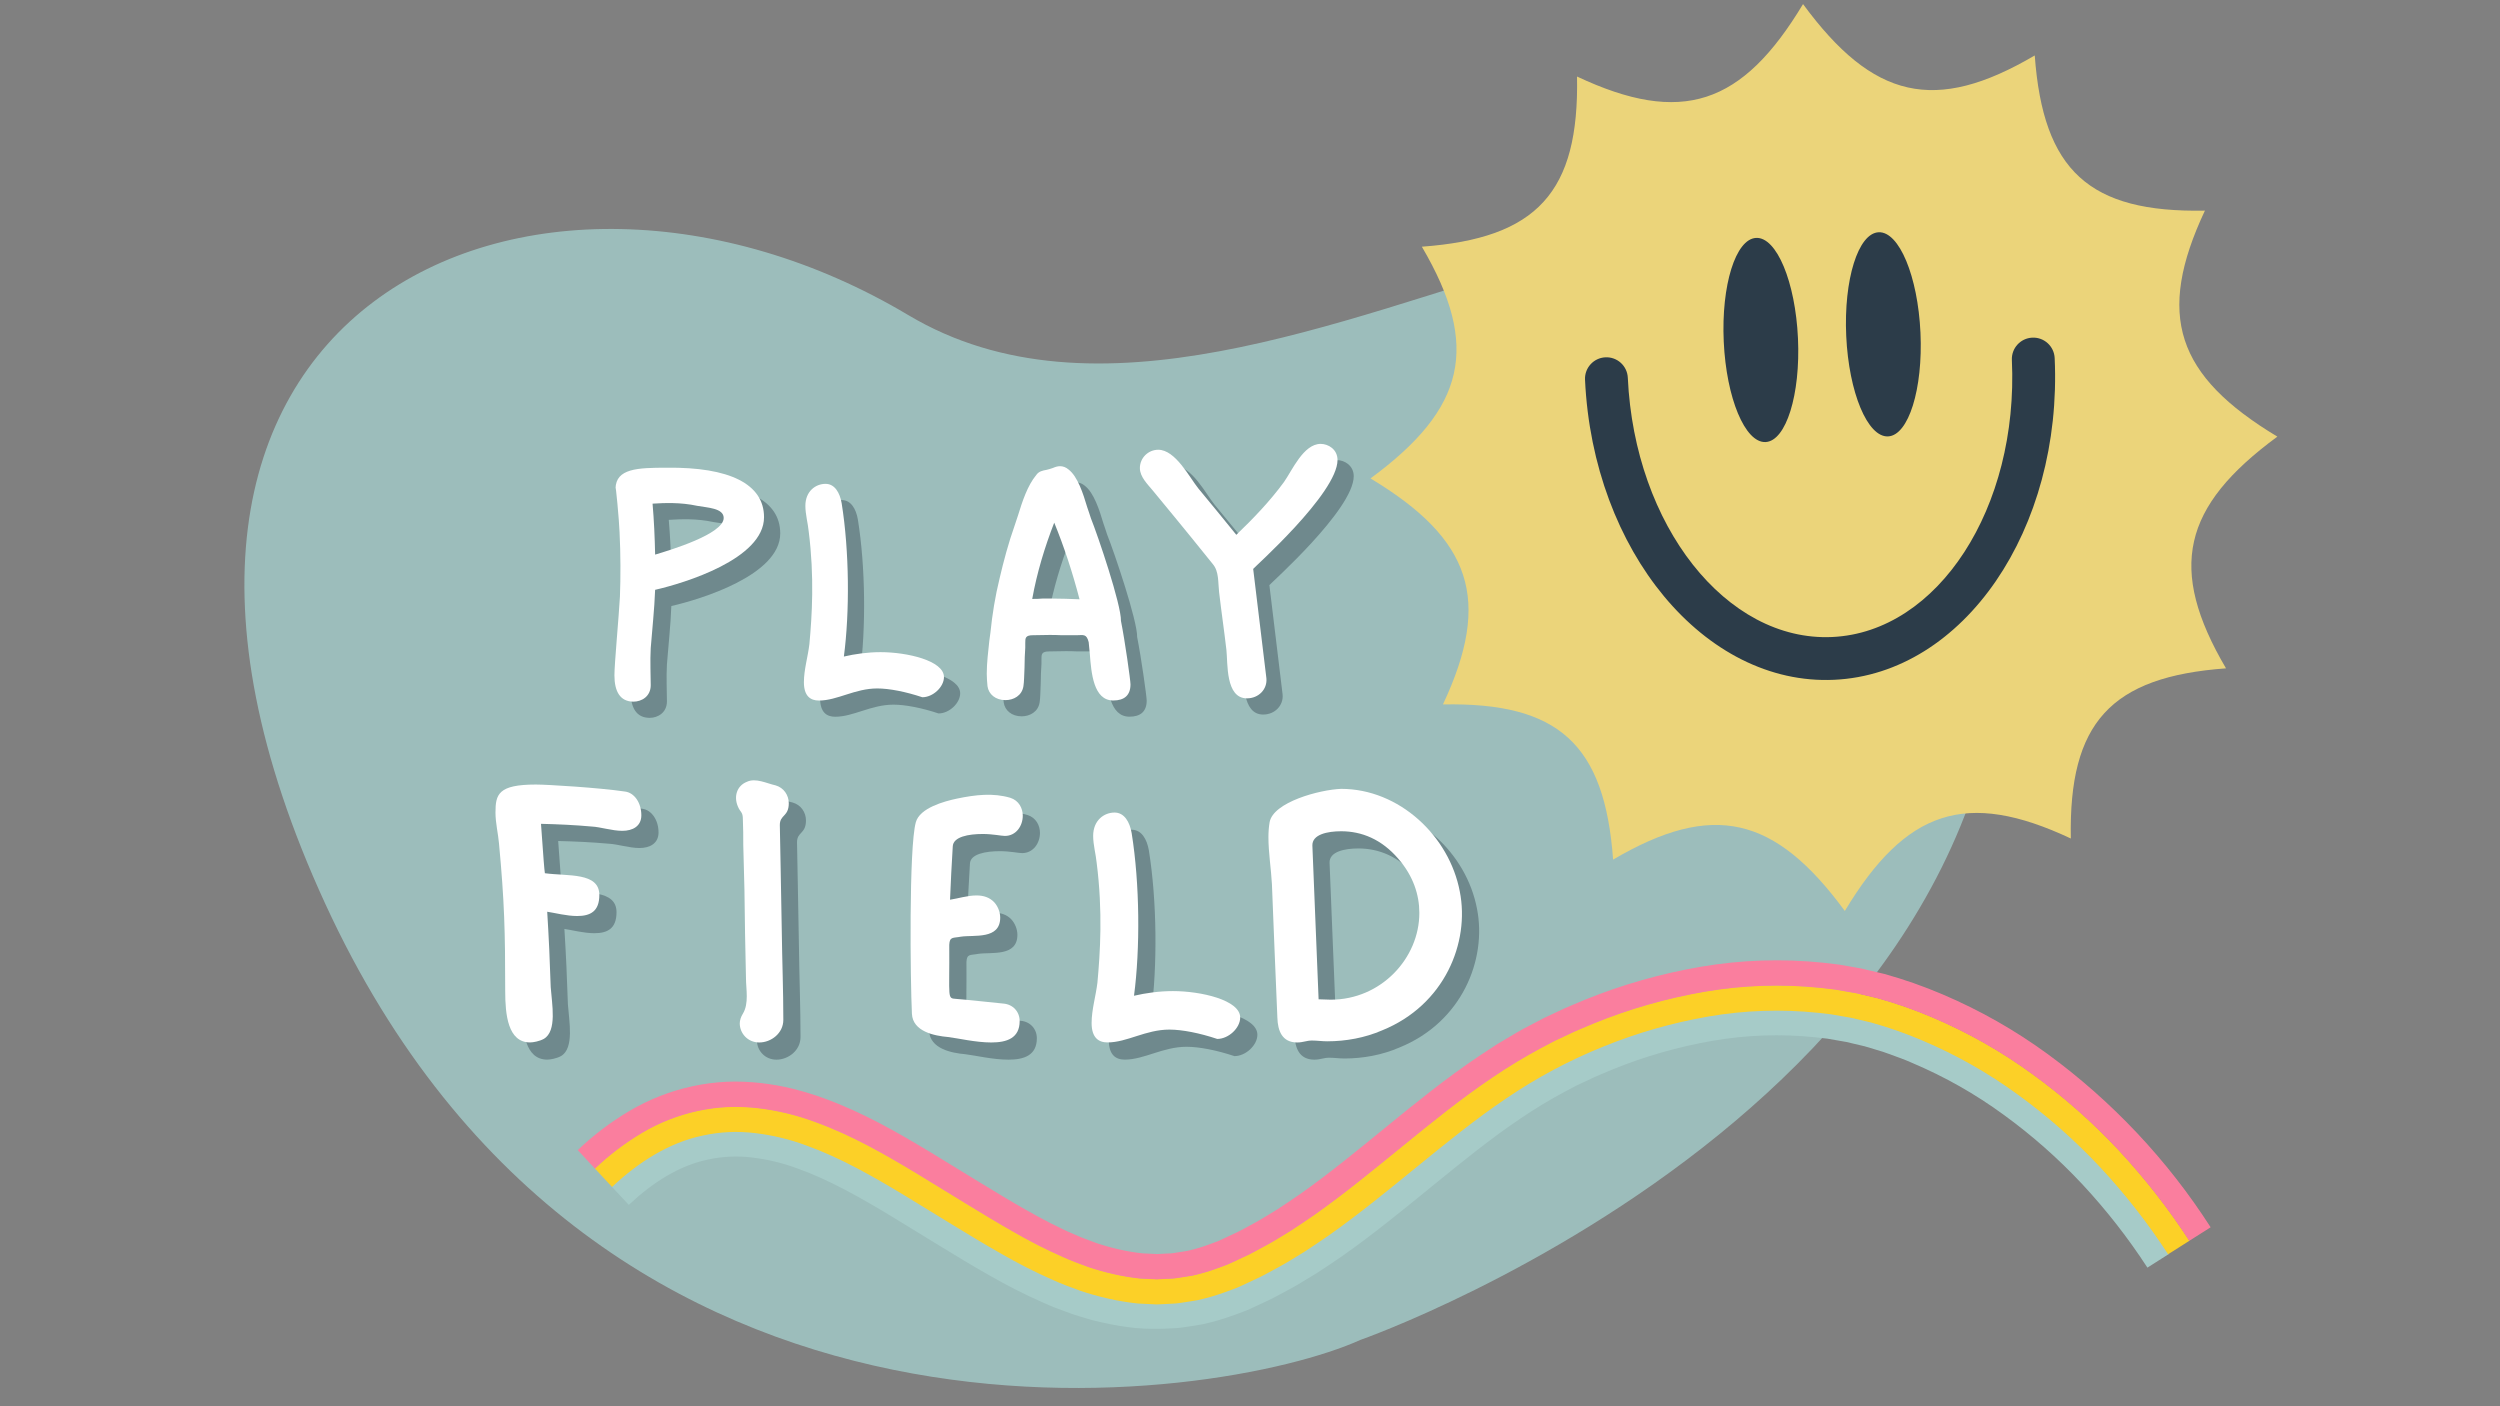 <svg xmlns="http://www.w3.org/2000/svg" xmlns:xlink="http://www.w3.org/1999/xlink" width="1920" zoomAndPan="magnify" viewBox="0 0 1440 810" height="1080" preserveAspectRatio="xMidYMid meet" version="1.0"><rect x="0" y="0" width="1440" height="810" fill="#808080" stroke="none"/><defs><g/><clipPath id="25fb6581bd"><path d="M 140 128 L 1155 128 L 1155 800 L 140 800 Z M 140 128 " clip-rule="nonzero"/></clipPath><clipPath id="d058261408"><path d="M 1358.988 557.707 L 386.422 986.816 L 28.445 175.473 L 1001.008 -253.637 Z M 1358.988 557.707 " clip-rule="nonzero"/></clipPath><clipPath id="4086504edf"><path d="M 1000.98 -253.699 L 28.418 175.414 L 386.395 986.758 L 1358.961 557.648 Z M 1000.98 -253.699 " clip-rule="nonzero"/></clipPath><clipPath id="f32d8975fc"><path d="M 352 581 L 1250 581 L 1250 766 L 352 766 Z M 352 581 " clip-rule="nonzero"/></clipPath><clipPath id="6b3b828f75"><path d="M 1274.73 709.375 L 583.902 1103.035 L 329.973 657.418 L 1020.801 263.758 Z M 1274.73 709.375 " clip-rule="nonzero"/></clipPath><clipPath id="6eca4aedc8"><path d="M 1274.73 709.375 L 583.902 1103.035 L 329.973 657.418 L 1020.801 263.758 Z M 1274.73 709.375 " clip-rule="nonzero"/></clipPath><clipPath id="29506c7a83"><path d="M 342 567 L 1262 567 L 1262 752 L 342 752 Z M 342 567 " clip-rule="nonzero"/></clipPath><clipPath id="1cdf2dbe56"><path d="M 1274.73 709.375 L 583.902 1103.035 L 329.973 657.418 L 1020.801 263.758 Z M 1274.73 709.375 " clip-rule="nonzero"/></clipPath><clipPath id="965126ded9"><path d="M 1274.73 709.375 L 583.902 1103.035 L 329.973 657.418 L 1020.801 263.758 Z M 1274.73 709.375 " clip-rule="nonzero"/></clipPath><clipPath id="1e33f5e161"><path d="M 332 553 L 1274 553 L 1274 737 L 332 737 Z M 332 553 " clip-rule="nonzero"/></clipPath><clipPath id="70e03d8531"><path d="M 1274.73 709.375 L 583.902 1103.035 L 329.973 657.418 L 1020.801 263.758 Z M 1274.73 709.375 " clip-rule="nonzero"/></clipPath><clipPath id="8a217bd93e"><path d="M 1274.73 709.375 L 583.902 1103.035 L 329.973 657.418 L 1020.801 263.758 Z M 1274.73 709.375 " clip-rule="nonzero"/></clipPath><clipPath id="cdc750b543"><path d="M 789 2 L 1312 2 L 1312 525 L 789 525 Z M 789 2 " clip-rule="nonzero"/></clipPath><clipPath id="d8b5dd7442"><path d="M 777.367 14.387 L 1299.727 -9.68 L 1323.797 512.68 L 801.438 536.75 Z M 777.367 14.387 " clip-rule="nonzero"/></clipPath><clipPath id="dcf7660184"><path d="M 777.367 14.387 L 1299.727 -9.68 L 1323.797 512.68 L 801.438 536.75 Z M 777.367 14.387 " clip-rule="nonzero"/></clipPath><clipPath id="9c9b32b782"><path d="M 912 133 L 1184 133 L 1184 392 L 912 392 Z M 912 133 " clip-rule="nonzero"/></clipPath><clipPath id="459728bc6b"><path d="M 777.367 14.387 L 1299.727 -9.68 L 1323.797 512.68 L 801.438 536.75 Z M 777.367 14.387 " clip-rule="nonzero"/></clipPath><clipPath id="16083dfed2"><path d="M 777.367 14.387 L 1299.727 -9.68 L 1323.797 512.68 L 801.438 536.75 Z M 777.367 14.387 " clip-rule="nonzero"/></clipPath></defs><g clip-path="url(#25fb6581bd)"><g clip-path="url(#d058261408)"><g clip-path="url(#4086504edf)"><path fill="#9cbdbb" d="M 783.613 771.781 C 783.613 771.781 1212.383 621.41 1148.133 277.766 C 1083.879 -65.883 738.328 309.754 523.164 181.484 C 308 53.215 29.004 176.312 187.328 520.531 C 345.668 864.715 702.316 808.438 783.613 771.781 Z M 783.613 771.781 " fill-opacity="1" fill-rule="nonzero"/></g></g></g><g fill="#2c3c49" fill-opacity="0.4"><g transform="translate(353.318, 412.85)"><g><path d="M 40.129 -134.113 C 23.23 -134.113 10.77 -133.691 10.559 -122.074 C 10.559 -126.086 12.672 -103.488 12.883 -96.941 C 13.516 -84.48 13.516 -70.754 13.094 -59.77 C 12.461 -48.152 9.926 -21.121 9.926 -14.574 C 9.926 -5.07 13.305 0.633 20.91 0.633 C 25.555 0.633 30.836 -2.324 30.836 -8.871 C 30.836 -13.305 30.414 -23.23 30.836 -30.203 C 31.68 -41.184 32.949 -52.379 33.371 -63.781 C 50.055 -67.586 96.098 -81.523 96.098 -105.602 C 96.098 -124.82 76.031 -134.535 40.129 -134.113 Z M 10.559 -122.074 C 10.559 -121.863 10.559 -121.863 10.559 -121.863 Z M 33.371 -84.059 C 33.16 -93.984 32.734 -103.699 31.891 -113.414 C 38.648 -113.836 47.941 -114.258 57.656 -112.148 C 63.359 -111.09 72.863 -110.879 72.863 -105.18 C 72.863 -95.887 41.816 -86.594 33.371 -84.059 Z M 33.371 -84.059 "/></g></g></g><g fill="#ffffff" fill-opacity="1"><g transform="translate(343.984, 403.516)"><g><path d="M 40.129 -134.113 C 23.23 -134.113 10.77 -133.691 10.559 -122.074 C 10.559 -126.086 12.672 -103.488 12.883 -96.941 C 13.516 -84.48 13.516 -70.754 13.094 -59.77 C 12.461 -48.152 9.926 -21.121 9.926 -14.574 C 9.926 -5.07 13.305 0.633 20.91 0.633 C 25.555 0.633 30.836 -2.324 30.836 -8.871 C 30.836 -13.305 30.414 -23.23 30.836 -30.203 C 31.68 -41.184 32.949 -52.379 33.371 -63.781 C 50.055 -67.586 96.098 -81.523 96.098 -105.602 C 96.098 -124.82 76.031 -134.535 40.129 -134.113 Z M 10.559 -122.074 C 10.559 -121.863 10.559 -121.863 10.559 -121.863 Z M 33.371 -84.059 C 33.16 -93.984 32.734 -103.699 31.891 -113.414 C 38.648 -113.836 47.941 -114.258 57.656 -112.148 C 63.359 -111.09 72.863 -110.879 72.863 -105.18 C 72.863 -95.887 41.816 -86.594 33.371 -84.059 Z M 33.371 -84.059 "/></g></g></g><g fill="#2c3c49" fill-opacity="0.4"><g transform="translate(461.823, 412.85)"><g><path d="M 19.219 0 C 29.777 0 39.918 -6.969 52.801 -6.969 C 59.77 -6.969 69.273 -5.07 78.777 -1.902 C 84.902 -1.902 91.238 -7.812 91.238 -13.516 C 91.238 -23.02 69.906 -27.879 54.699 -27.879 C 47.309 -27.879 39.918 -26.824 33.582 -25.344 C 36.961 -50.898 36.75 -85.957 32.312 -113.625 C 31.258 -119.75 28.301 -124.82 23.02 -124.82 C 17.32 -124.82 11.406 -120.594 11.406 -112.148 C 11.406 -107.289 12.883 -102.012 13.305 -97.574 C 16.684 -70.965 15.207 -48.789 13.727 -32.523 C 12.883 -25.344 10.559 -17.742 10.559 -10.559 C 10.559 -2.535 14.363 0 19.219 0 Z M 19.219 0 "/></g></g></g><g fill="#ffffff" fill-opacity="1"><g transform="translate(452.489, 403.516)"><g><path d="M 19.219 0 C 29.777 0 39.918 -6.969 52.801 -6.969 C 59.77 -6.969 69.273 -5.07 78.777 -1.902 C 84.902 -1.902 91.238 -7.812 91.238 -13.516 C 91.238 -23.02 69.906 -27.879 54.699 -27.879 C 47.309 -27.879 39.918 -26.824 33.582 -25.344 C 36.961 -50.898 36.75 -85.957 32.312 -113.625 C 31.258 -119.75 28.301 -124.82 23.02 -124.82 C 17.32 -124.82 11.406 -120.594 11.406 -112.148 C 11.406 -107.289 12.883 -102.012 13.305 -97.574 C 16.684 -70.965 15.207 -48.789 13.727 -32.523 C 12.883 -25.344 10.559 -17.742 10.559 -10.559 C 10.559 -2.535 14.363 0 19.219 0 Z M 19.219 0 "/></g></g></g><g fill="#2c3c49" fill-opacity="0.4"><g transform="translate(566.724, 413.237)"><g><path d="M 83.848 -0.422 C 90.184 -0.422 93.773 -3.379 93.773 -9.715 C 93.773 -12.039 90.605 -34.637 88.281 -46.254 C 88.492 -55.547 74.977 -95.461 70.965 -105.391 C 70.328 -107.289 69.695 -109.402 68.852 -111.727 C 66.527 -119.539 63.359 -129.465 58.082 -133.48 C 56.602 -134.746 54.914 -135.379 53.223 -135.379 C 51.742 -135.379 50.477 -134.957 49 -134.324 C 47.73 -133.902 46.465 -133.48 45.406 -133.266 C 43.086 -132.844 40.973 -132.422 39.496 -130.312 C 34.426 -124.188 31.469 -115.105 28.934 -106.867 L 27.035 -101.164 C 23.441 -91.027 20.699 -80.68 18.375 -70.754 C 15.84 -60.402 14.152 -50.055 13.094 -39.496 L 12.461 -34.848 C 11.828 -28.723 10.984 -22.176 10.984 -15.84 C 10.984 -13.305 11.195 -10.984 11.406 -8.66 C 12.039 -4.012 16.051 -0.633 21.754 -0.633 C 26.398 -0.633 31.258 -3.168 32.102 -8.66 C 32.523 -11.195 32.523 -15.207 32.734 -19.43 C 32.734 -23.441 32.949 -27.457 33.16 -30.836 L 33.16 -33.582 C 33.16 -36.328 33.16 -38.016 37.594 -38.016 C 45.832 -38.227 49.633 -38.227 54.066 -38.016 L 62.727 -38.016 C 66.527 -38.016 68.43 -39.07 69.695 -34.004 L 70.328 -27.457 C 71.176 -16.262 72.441 -0.422 83.848 -0.422 Z M 64.418 -58.715 C 58.926 -58.926 53.645 -59.137 48.363 -59.137 L 43.086 -59.137 C 40.973 -58.926 39.07 -58.926 37.172 -58.926 C 39.918 -74.133 44.352 -88.703 49.844 -102.855 C 55.547 -88.914 60.402 -74.133 64.418 -58.715 Z M 64.418 -58.715 "/></g></g></g><g fill="#ffffff" fill-opacity="1"><g transform="translate(557.391, 403.903)"><g><path d="M 83.848 -0.422 C 90.184 -0.422 93.773 -3.379 93.773 -9.715 C 93.773 -12.039 90.605 -34.637 88.281 -46.254 C 88.492 -55.547 74.977 -95.461 70.965 -105.391 C 70.328 -107.289 69.695 -109.402 68.852 -111.727 C 66.527 -119.539 63.359 -129.465 58.082 -133.48 C 56.602 -134.746 54.914 -135.379 53.223 -135.379 C 51.742 -135.379 50.477 -134.957 49 -134.324 C 47.73 -133.902 46.465 -133.48 45.406 -133.266 C 43.086 -132.844 40.973 -132.422 39.496 -130.312 C 34.426 -124.188 31.469 -115.105 28.934 -106.867 L 27.035 -101.164 C 23.441 -91.027 20.699 -80.68 18.375 -70.754 C 15.84 -60.402 14.152 -50.055 13.094 -39.496 L 12.461 -34.848 C 11.828 -28.723 10.984 -22.176 10.984 -15.84 C 10.984 -13.305 11.195 -10.984 11.406 -8.66 C 12.039 -4.012 16.051 -0.633 21.754 -0.633 C 26.398 -0.633 31.258 -3.168 32.102 -8.66 C 32.523 -11.195 32.523 -15.207 32.734 -19.43 C 32.734 -23.441 32.949 -27.457 33.16 -30.836 L 33.16 -33.582 C 33.16 -36.328 33.16 -38.016 37.594 -38.016 C 45.832 -38.227 49.633 -38.227 54.066 -38.016 L 62.727 -38.016 C 66.527 -38.016 68.43 -39.07 69.695 -34.004 L 70.328 -27.457 C 71.176 -16.262 72.441 -0.422 83.848 -0.422 Z M 64.418 -58.715 C 58.926 -58.926 53.645 -59.137 48.363 -59.137 L 43.086 -59.137 C 40.973 -58.926 39.07 -58.926 37.172 -58.926 C 39.918 -74.133 44.352 -88.703 49.844 -102.855 C 55.547 -88.914 60.402 -74.133 64.418 -58.715 Z M 64.418 -58.715 "/></g></g></g><g fill="#2c3c49" fill-opacity="0.4"><g transform="translate(661.262, 412.85)"><g><path d="M 66.316 -1.266 C 73.074 -1.266 78.145 -6.547 77.512 -12.883 L 69.906 -75.82 C 69.906 -76.242 118.484 -119.328 118.484 -138.547 C 118.484 -144.672 113.203 -147.84 108.77 -147.84 C 98.844 -147.84 92.293 -132.422 87.648 -125.875 C 79.621 -114.895 69.906 -104.754 60.191 -95.461 C 52.801 -104.543 45.621 -113.414 38.227 -122.285 C 33.16 -128.621 25.133 -144.461 15.207 -144.461 C 9.504 -144.461 4.645 -139.816 4.645 -133.902 C 4.645 -128.832 9.082 -124.609 12.039 -121.02 C 19.641 -111.727 27.668 -102.223 46.676 -78.566 C 50.266 -74.344 49.633 -68.008 50.266 -62.516 C 51.742 -49.844 53.012 -41.816 54.488 -29.145 C 55.336 -21.543 53.855 -1.266 66.316 -1.266 Z M 66.316 -1.266 "/></g></g></g><g fill="#ffffff" fill-opacity="1"><g transform="translate(651.928, 403.516)"><g><path d="M 66.316 -1.266 C 73.074 -1.266 78.145 -6.547 77.512 -12.883 L 69.906 -75.82 C 69.906 -76.242 118.484 -119.328 118.484 -138.547 C 118.484 -144.672 113.203 -147.84 108.77 -147.84 C 98.844 -147.84 92.293 -132.422 87.648 -125.875 C 79.621 -114.895 69.906 -104.754 60.191 -95.461 C 52.801 -104.543 45.621 -113.414 38.227 -122.285 C 33.16 -128.621 25.133 -144.461 15.207 -144.461 C 9.504 -144.461 4.645 -139.816 4.645 -133.902 C 4.645 -128.832 9.082 -124.609 12.039 -121.02 C 19.641 -111.727 27.668 -102.223 46.676 -78.566 C 50.266 -74.344 49.633 -68.008 50.266 -62.516 C 51.742 -49.844 53.012 -41.816 54.488 -29.145 C 55.336 -21.543 53.855 -1.266 66.316 -1.266 Z M 66.316 -1.266 "/></g></g></g><g clip-path="url(#f32d8975fc)"><g clip-path="url(#6b3b828f75)"><g clip-path="url(#6eca4aedc8)"><path fill="#a6cbc8" d="M 352.277 683.383 C 367.344 669.168 385.105 657.766 404.832 653.664 C 414.766 651.512 424.773 651.039 434.863 652.254 C 445.117 653.461 455.078 655.875 464.746 659.488 C 484.348 666.547 502.895 677.172 521.27 688.262 L 548.949 705.199 C 558.191 710.832 567.48 716.508 577.043 721.887 C 586.629 727.422 596.484 732.426 606.613 736.891 C 611.68 739.215 616.977 741.113 622.254 743.07 C 627.625 744.883 633.074 746.406 638.605 747.648 C 644.184 748.91 649.816 749.84 655.504 750.438 L 664.125 750.848 L 666.277 750.945 L 668.438 750.855 L 672.75 750.633 L 677.07 750.41 C 678.508 750.332 679.922 750.02 681.352 749.836 C 684.195 749.379 687.066 749.02 689.891 748.469 C 695.504 747.215 701.008 745.59 706.402 743.59 C 709.051 742.551 711.855 741.68 714.371 740.484 L 721.949 736.949 C 727.078 734.715 731.84 731.848 736.766 729.266 C 741.656 726.621 746.27 723.566 751.039 720.746 C 755.652 717.715 760.25 714.656 764.785 711.531 C 782.797 698.859 799.664 684.988 816.434 671.328 C 833.199 657.668 849.855 644.117 867.504 632.258 C 885.07 620.32 903.703 610.383 923.398 602.441 C 943.059 594.469 963.344 588.676 984.25 585.066 C 1005.09 581.496 1026.02 580.793 1047.051 582.953 L 1054.84 583.867 L 1062.566 585.215 L 1066.434 585.883 L 1070.246 586.785 L 1077.871 588.586 C 1088.004 591.41 1097.906 594.891 1107.578 599.027 C 1127.098 607.316 1145.418 617.715 1162.539 630.219 C 1179.746 642.691 1195.602 656.691 1210.105 672.219 C 1224.598 687.789 1237.637 704.5 1249.219 722.34 L 1236.91 730.156 C 1225.801 713.055 1213.297 697.039 1199.402 682.113 C 1185.531 667.277 1170.375 653.898 1153.934 641.977 C 1137.691 630.117 1120.312 620.266 1101.801 612.41 C 1097.27 610.348 1092.578 608.723 1087.934 607.02 C 1085.605 606.094 1083.293 605.445 1080.98 604.746 C 1078.668 604.051 1076.363 603.316 1074.035 602.66 L 1066.965 600.996 L 1063.43 600.156 L 1059.84 599.543 L 1052.668 598.285 L 1045.406 597.453 C 1025.699 595.441 1006.082 596.117 986.555 599.477 C 966.703 602.918 947.441 608.43 928.773 616.012 C 924.133 618.031 919.41 619.844 914.855 622.082 L 907.98 625.312 L 901.402 628.781 C 892.52 633.523 883.914 638.727 875.594 644.398 C 858.656 655.777 842.305 669.094 825.562 682.707 C 808.824 696.324 791.695 710.441 773.062 723.547 C 768.359 726.789 763.582 729.973 758.77 733.113 L 751.336 737.633 C 748.852 739.133 746.414 740.68 743.797 742.035 C 738.602 744.777 733.59 747.758 728.141 750.148 L 720.09 753.898 C 718.812 754.543 717.242 755.082 715.762 755.652 L 711.273 757.328 C 705.223 759.559 699.051 761.371 692.754 762.77 C 689.57 763.371 686.336 763.812 683.125 764.309 C 681.512 764.512 679.914 764.863 678.289 764.934 L 673.41 765.203 C 666.938 765.559 660.473 765.473 654.016 764.941 C 647.703 764.273 641.453 763.238 635.262 761.836 C 632.195 761.16 629.125 760.488 626.215 759.535 C 623.277 758.633 620.285 757.801 617.395 756.82 L 608.891 753.664 C 606.023 752.645 603.398 751.359 600.645 750.215 C 590.059 745.539 579.758 740.309 569.738 734.523 C 559.883 728.961 550.465 723.207 541.246 717.59 L 513.582 700.66 C 495.477 689.715 477.613 679.586 459.676 673.16 C 451.09 669.941 442.238 667.793 433.129 666.719 C 424.621 665.688 416.18 666.086 407.801 667.906 C 391.426 671.289 376.008 680.996 362.195 694.012 Z M 352.277 683.383 " fill-opacity="1" fill-rule="nonzero"/></g></g></g><g clip-path="url(#29506c7a83)"><g clip-path="url(#1cdf2dbe56)"><g clip-path="url(#965126ded9)"><path fill="#fcd027" d="M 342.605 673.012 C 350.871 665.125 359.918 658.262 369.738 652.426 C 379.789 646.473 390.52 642.254 401.934 639.777 C 407.633 638.539 413.391 637.785 419.215 637.516 C 425.004 637.293 430.777 637.512 436.531 638.164 C 447.895 639.5 458.934 642.168 469.648 646.168 C 490.859 653.836 510.07 664.941 528.703 676.172 L 556.391 693.125 C 565.637 698.754 574.812 704.359 584.098 709.586 C 593.258 714.887 602.68 719.668 612.363 723.938 C 617.137 726.133 622.031 727.867 626.906 729.676 C 631.789 731.32 636.75 732.703 641.781 733.828 C 646.758 734.957 651.789 735.789 656.867 736.324 L 664.453 736.684 L 666.352 736.777 L 668.25 736.68 L 672.027 736.48 L 675.812 736.301 C 677.074 736.227 678.312 735.945 679.562 735.781 C 682.051 735.371 684.562 735.078 687.043 734.59 C 691.992 733.477 696.848 732.035 701.605 730.262 C 703.988 729.312 706.383 728.621 708.758 727.48 L 715.883 724.152 C 720.691 722.07 725.219 719.32 729.879 716.887 C 734.508 714.387 738.938 711.461 743.477 708.773 C 747.902 705.852 752.324 702.922 756.699 699.906 C 774.109 687.656 790.723 674.012 807.52 660.328 C 824.316 646.641 841.281 632.824 859.605 620.508 C 868.77 614.266 878.246 608.543 888.035 603.328 L 895.422 599.445 L 902.922 595.922 C 907.887 593.496 913.055 591.5 918.125 589.301 C 938.75 580.938 960.027 574.867 981.961 571.09 C 1004.074 567.309 1026.285 566.57 1048.598 568.875 L 1056.926 569.852 L 1065.188 571.289 L 1069.32 572.008 L 1073.418 572.973 L 1081.59 574.91 C 1092.352 577.898 1102.867 581.586 1113.137 585.973 C 1133.637 594.68 1152.879 605.598 1170.867 618.727 C 1188.812 631.738 1205.348 646.34 1220.477 662.539 C 1235.547 678.73 1249.105 696.102 1261.148 714.652 L 1248.836 722.461 C 1237.266 704.645 1224.242 687.961 1209.77 672.41 C 1195.273 656.906 1179.434 642.926 1162.242 630.469 C 1145.141 617.996 1126.844 607.621 1107.352 599.352 C 1097.703 595.23 1087.824 591.77 1077.719 588.961 L 1070.102 587.156 L 1066.289 586.254 L 1062.438 585.598 L 1054.723 584.25 L 1046.941 583.352 C 1025.945 581.199 1005.051 581.906 984.246 585.473 C 963.371 589.086 943.117 594.875 923.484 602.844 C 903.816 610.777 885.215 620.703 867.672 632.625 C 850.059 644.469 833.41 658.043 816.637 671.68 C 799.863 685.316 782.996 699.215 764.969 711.895 C 760.43 715.02 755.832 718.082 751.211 721.113 C 746.438 723.945 741.816 726.996 736.914 729.637 C 731.988 732.23 727.215 735.094 722.078 737.332 L 714.488 740.875 C 711.965 742.066 709.152 742.941 706.496 743.984 C 701.082 745.984 695.562 747.617 689.93 748.875 C 687.094 749.418 684.215 749.789 681.359 750.242 C 679.926 750.426 678.508 750.75 677.062 750.812 L 672.734 751.043 L 668.398 751.254 C 667.676 751.281 666.953 751.34 666.234 751.34 L 664.074 751.242 L 655.43 750.828 C 649.727 750.223 644.078 749.289 638.484 748.02 C 632.941 746.777 627.477 745.246 622.098 743.426 C 616.812 741.484 611.512 739.57 606.438 737.246 C 596.297 732.773 586.426 727.762 576.832 722.215 C 567.258 716.824 557.961 711.137 548.723 705.516 L 521.051 688.59 C 502.684 677.508 484.156 666.895 464.602 659.855 C 454.965 656.254 445.035 653.852 434.812 652.648 C 424.766 651.441 414.797 651.91 404.906 654.059 C 385.273 658.141 367.57 669.5 352.543 683.68 Z M 342.605 673.012 " fill-opacity="1" fill-rule="nonzero"/></g></g></g><g clip-path="url(#1e33f5e161)"><g clip-path="url(#70e03d8531)"><g clip-path="url(#8a217bd93e)"><path fill="#fa7e9e" d="M 332.781 662.457 C 341.848 653.805 351.777 646.285 362.562 639.898 C 373.945 633.184 386.09 628.434 399.004 625.645 C 405.496 624.246 412.059 623.391 418.695 623.086 C 425.23 622.84 431.742 623.09 438.238 623.832 C 444.562 624.555 450.816 625.676 456.996 627.195 C 463.023 628.777 468.961 630.527 474.633 632.629 C 497.48 640.922 517.355 652.508 536.254 663.879 L 563.973 680.836 C 573.223 686.465 582.273 692 591.277 697.062 C 595.781 699.68 600.273 701.996 604.762 704.383 C 609.25 706.551 613.727 708.91 618.215 710.738 C 622.695 712.809 627.18 714.363 631.648 716.043 C 636.039 717.512 640.496 718.75 645.016 719.758 C 649.387 720.75 653.801 721.477 658.258 721.949 L 664.801 722.25 L 666.438 722.34 L 668.062 722.25 L 671.301 722.082 L 674.539 721.945 C 675.613 721.871 676.672 721.625 677.742 721.477 C 679.867 721.105 682.02 720.898 684.152 720.457 C 688.434 719.484 692.629 718.227 696.738 716.688 L 699.859 715.535 C 700.957 715.172 702.031 714.734 703.07 714.227 L 709.734 711.109 C 714.23 709.184 718.508 706.551 722.895 704.273 C 727.262 701.91 731.496 699.109 735.809 696.562 C 740.047 693.754 744.289 690.961 748.496 688.043 C 765.309 676.23 781.664 662.797 798.484 649.086 C 815.309 635.371 832.594 621.293 851.617 608.5 L 858.816 603.77 L 862.426 601.414 L 866.168 599.184 C 871.156 596.207 876.098 593.184 881.375 590.539 L 889.164 586.449 L 896.984 582.777 C 902.156 580.254 907.543 578.16 912.836 575.879 C 934.445 567.129 956.738 560.785 979.719 556.844 C 1003.129 552.848 1026.645 552.082 1050.262 554.535 C 1053.219 554.883 1056.176 555.191 1059.129 555.582 L 1067.945 557.109 L 1072.34 557.91 L 1076.707 558.934 L 1085.434 561.004 C 1096.836 564.176 1107.977 568.086 1118.859 572.734 C 1140.355 581.871 1160.539 593.324 1179.402 607.094 C 1198 620.695 1215.195 635.887 1230.984 652.664 C 1246.773 669.445 1260.891 687.531 1273.332 706.922 L 1261.02 714.723 C 1248.98 696.18 1235.43 678.816 1220.363 662.633 C 1205.242 646.441 1188.711 631.844 1170.773 618.84 C 1152.793 605.719 1133.559 594.816 1113.066 586.121 C 1102.805 581.73 1092.297 578.039 1081.543 575.051 L 1073.375 573.113 L 1069.293 572.148 L 1065.16 571.43 L 1056.898 569.992 L 1048.574 569.023 C 1026.277 566.719 1004.078 567.461 981.98 571.242 C 960.059 575.016 938.789 581.078 918.172 589.438 C 913.102 591.633 907.941 593.629 902.977 596.055 L 895.477 599.578 L 888.098 603.461 C 878.312 608.672 868.84 614.395 859.676 620.629 C 841.363 632.945 824.41 646.777 807.602 660.441 C 790.793 674.105 774.191 687.777 756.773 700.023 C 752.398 703.043 747.973 705.977 743.547 708.895 C 739 711.586 734.57 714.516 729.938 717.016 C 725.277 719.453 720.75 722.203 715.934 724.281 L 708.805 727.613 C 706.43 728.754 704.027 729.449 701.645 730.398 C 696.883 732.172 692.02 733.617 687.059 734.73 C 684.582 735.219 682.066 735.512 679.57 735.926 C 678.316 736.082 677.078 736.375 675.82 736.441 L 672.031 736.625 L 668.246 736.824 L 666.344 736.922 L 664.445 736.828 L 656.848 736.469 C 651.766 735.938 646.73 735.105 641.742 733.98 C 636.707 732.855 631.742 731.469 626.855 729.824 C 621.977 728.012 617.078 726.277 612.301 724.078 C 602.613 719.809 593.184 715.02 584.02 709.723 C 574.727 704.492 565.555 698.883 556.309 693.258 L 528.609 676.309 C 509.977 665.078 490.777 653.98 469.582 646.32 C 458.879 642.324 447.852 639.656 436.504 638.32 C 430.754 637.668 424.988 637.453 419.207 637.676 C 413.395 637.945 407.641 638.699 401.953 639.934 C 390.555 642.41 379.836 646.621 369.801 652.57 C 359.992 658.402 350.957 665.258 342.699 673.137 Z M 332.781 662.457 " fill-opacity="1" fill-rule="nonzero"/></g></g></g><g fill="#2c3c49" fill-opacity="0.4"><g transform="translate(284.095, 610.344)"><g><path d="M 31.145 0 C 32.934 0 36.52 -0.672 38.984 -2.016 C 46.828 -6.496 43.691 -22.18 43.02 -31.816 C 42.57 -46.379 41.898 -60.941 41 -75.281 C 45.48 -74.609 52.203 -72.816 58.254 -72.816 C 65.871 -72.816 71.023 -75.504 71.023 -84.914 C 71.023 -98.133 52.875 -95.668 39.656 -97.461 C 39.207 -100.824 38.984 -104.184 37.418 -125.918 C 47.051 -125.691 56.91 -125.246 66.766 -124.348 C 71.473 -124.125 78.418 -121.883 84.242 -121.883 C 90.293 -121.883 95.223 -124.574 95.223 -130.848 C 95.223 -138.016 91.188 -143.84 85.812 -144.512 C 70.574 -146.754 41 -148.547 34.504 -148.547 C 12.77 -148.547 11.203 -142.945 11.203 -132.414 C 11.203 -126.363 12.77 -120.09 13.219 -114.715 C 16.355 -81.105 16.805 -64.078 16.805 -29.574 C 16.805 -15.906 18.371 0 31.145 0 Z M 31.145 0 "/></g></g></g><g fill="#ffffff" fill-opacity="1"><g transform="translate(274.194, 600.442)"><g><path d="M 31.145 0 C 32.934 0 36.52 -0.672 38.984 -2.016 C 46.828 -6.496 43.691 -22.18 43.02 -31.816 C 42.57 -46.379 41.898 -60.941 41 -75.281 C 45.48 -74.609 52.203 -72.816 58.254 -72.816 C 65.871 -72.816 71.023 -75.504 71.023 -84.914 C 71.023 -98.133 52.875 -95.668 39.656 -97.461 C 39.207 -100.824 38.984 -104.184 37.418 -125.918 C 47.051 -125.691 56.91 -125.246 66.766 -124.348 C 71.473 -124.125 78.418 -121.883 84.242 -121.883 C 90.293 -121.883 95.223 -124.574 95.223 -130.848 C 95.223 -138.016 91.188 -143.84 85.812 -144.512 C 70.574 -146.754 41 -148.547 34.504 -148.547 C 12.77 -148.547 11.203 -142.945 11.203 -132.414 C 11.203 -126.363 12.77 -120.09 13.219 -114.715 C 16.355 -81.105 16.805 -64.078 16.805 -29.574 C 16.805 -15.906 18.371 0 31.145 0 Z M 31.145 0 "/></g></g></g><g fill="#2c3c49" fill-opacity="0.4"><g transform="translate(422.564, 610.367)"><g><path d="M 24.645 0 C 31.59 0 38.535 -5.379 38.535 -12.996 C 38.535 -30.023 37.863 -47.051 37.641 -64.301 C 37.418 -81.332 36.52 -122.781 36.52 -125.246 C 36.52 -131.293 41.672 -129.949 41.672 -137.793 C 41.672 -142.496 38.762 -146.754 34.055 -148.098 C 28.902 -149.219 22.629 -152.578 17.477 -150.113 C 11.875 -147.875 9.859 -141.824 12.324 -136 C 13.891 -132.191 15.234 -133.086 15.234 -128.383 C 15.461 -123.453 15.461 -118.523 15.461 -113.816 L 16.133 -88.051 C 16.355 -71.023 16.578 -53.773 17.027 -36.746 C 17.027 -30.918 18.82 -22.406 15.234 -16.578 C 14.113 -14.789 13.441 -12.77 13.441 -10.977 C 13.441 -5.379 17.926 0 24.645 0 Z M 24.645 0 "/></g></g></g><g fill="#ffffff" fill-opacity="1"><g transform="translate(412.662, 600.465)"><g><path d="M 24.645 0 C 31.59 0 38.535 -5.379 38.535 -12.996 C 38.535 -30.023 37.863 -47.051 37.641 -64.301 C 37.418 -81.332 36.52 -122.781 36.52 -125.246 C 36.52 -131.293 41.672 -129.949 41.672 -137.793 C 41.672 -142.496 38.762 -146.754 34.055 -148.098 C 28.902 -149.219 22.629 -152.578 17.477 -150.113 C 11.875 -147.875 9.859 -141.824 12.324 -136 C 13.891 -132.191 15.234 -133.086 15.234 -128.383 C 15.461 -123.453 15.461 -118.523 15.461 -113.816 L 16.133 -88.051 C 16.355 -71.023 16.578 -53.773 17.027 -36.746 C 17.027 -30.918 18.82 -22.406 15.234 -16.578 C 14.113 -14.789 13.441 -12.77 13.441 -10.977 C 13.441 -5.379 17.926 0 24.645 0 Z M 24.645 0 "/></g></g></g><g fill="#2c3c49" fill-opacity="0.4"><g transform="translate(523.067, 610.367)"><g><path d="M 57.805 0 C 66.766 0 74.16 -2.465 74.16 -12.324 C 74.16 -17.699 70.352 -21.957 64.75 -22.406 C 60.27 -22.852 41.227 -24.871 37.641 -25.094 C 32.262 -25.543 33.832 -24.645 33.609 -56.238 C 33.832 -61.164 35.848 -60.047 40.328 -60.941 C 47.945 -62.062 62.957 -59.148 62.957 -71.922 C 62.957 -75.059 61.613 -78.418 59.598 -80.66 C 56.91 -83.57 53.324 -84.691 49.293 -84.691 C 44.137 -84.691 38.535 -82.898 34.055 -82.227 C 34.504 -92.531 34.953 -102.617 35.625 -112.922 C 35.848 -118.523 44.809 -120.09 52.875 -120.09 C 58.703 -120.09 63.629 -118.973 65.648 -118.973 C 72.145 -118.973 75.953 -124.797 75.953 -130.621 C 75.953 -134.879 73.711 -139.359 68.785 -140.93 C 58.926 -143.84 48.844 -142.719 38.09 -140.48 C 30.695 -138.91 16.578 -135.102 14.34 -126.812 C 10.305 -112.25 11.203 -35.176 12.098 -16.578 C 12.547 -6.273 25.094 -3.809 32.934 -3.137 C 38.535 -2.465 48.844 0 57.805 0 Z M 57.805 0 "/></g></g></g><g fill="#ffffff" fill-opacity="1"><g transform="translate(513.165, 600.465)"><g><path d="M 57.805 0 C 66.766 0 74.16 -2.465 74.16 -12.324 C 74.16 -17.699 70.352 -21.957 64.75 -22.406 C 60.27 -22.852 41.227 -24.871 37.641 -25.094 C 32.262 -25.543 33.832 -24.645 33.609 -56.238 C 33.832 -61.164 35.848 -60.047 40.328 -60.941 C 47.945 -62.062 62.957 -59.148 62.957 -71.922 C 62.957 -75.059 61.613 -78.418 59.598 -80.66 C 56.91 -83.57 53.324 -84.691 49.293 -84.691 C 44.137 -84.691 38.535 -82.898 34.055 -82.227 C 34.504 -92.531 34.953 -102.617 35.625 -112.922 C 35.848 -118.523 44.809 -120.09 52.875 -120.09 C 58.703 -120.09 63.629 -118.973 65.648 -118.973 C 72.145 -118.973 75.953 -124.797 75.953 -130.621 C 75.953 -134.879 73.711 -139.359 68.785 -140.93 C 58.926 -143.84 48.844 -142.719 38.09 -140.48 C 30.695 -138.91 16.578 -135.102 14.34 -126.812 C 10.305 -112.25 11.203 -35.176 12.098 -16.578 C 12.547 -6.273 25.094 -3.809 32.934 -3.137 C 38.535 -2.465 48.844 0 57.805 0 Z M 57.805 0 "/></g></g></g><g fill="#2c3c49" fill-opacity="0.4"><g transform="translate(627.465, 610.344)"><g><path d="M 20.387 0 C 31.59 0 42.344 -7.395 56.012 -7.395 C 63.406 -7.395 73.488 -5.379 83.57 -2.016 C 90.07 -2.016 96.789 -8.289 96.789 -14.34 C 96.789 -24.422 74.16 -29.574 58.027 -29.574 C 50.188 -29.574 42.344 -28.453 35.625 -26.887 C 39.207 -53.996 38.984 -91.188 34.281 -120.539 C 33.16 -127.035 30.023 -132.414 24.422 -132.414 C 18.371 -132.414 12.098 -127.934 12.098 -118.973 C 12.098 -113.816 13.668 -108.215 14.113 -103.512 C 17.699 -75.281 16.133 -51.754 14.562 -34.504 C 13.668 -26.887 11.203 -18.82 11.203 -11.203 C 11.203 -2.688 15.234 0 20.387 0 Z M 20.387 0 "/></g></g></g><g fill="#ffffff" fill-opacity="1"><g transform="translate(617.563, 600.442)"><g><path d="M 20.387 0 C 31.59 0 42.344 -7.395 56.012 -7.395 C 63.406 -7.395 73.488 -5.379 83.57 -2.016 C 90.07 -2.016 96.789 -8.289 96.789 -14.34 C 96.789 -24.422 74.16 -29.574 58.027 -29.574 C 50.188 -29.574 42.344 -28.453 35.625 -26.887 C 39.207 -53.996 38.984 -91.188 34.281 -120.539 C 33.16 -127.035 30.023 -132.414 24.422 -132.414 C 18.371 -132.414 12.098 -127.934 12.098 -118.973 C 12.098 -113.816 13.668 -108.215 14.113 -103.512 C 17.699 -75.281 16.133 -51.754 14.562 -34.504 C 13.668 -26.887 11.203 -18.82 11.203 -11.203 C 11.203 -2.688 15.234 0 20.387 0 Z M 20.387 0 "/></g></g></g><g fill="#2c3c49" fill-opacity="0.4"><g transform="translate(729.311, 610.367)"><g><path d="M 27.781 0 C 31.145 0 33.16 -1.121 36.297 -1.121 C 39.207 -1.121 42.121 -0.672 45.035 -0.672 C 55.789 -0.672 66.766 -2.688 76.625 -6.945 C 112.699 -21.508 127.262 -57.582 121.438 -86.934 C 115.387 -118.973 86.484 -146.082 53.102 -146.082 C 40.777 -145.633 13.891 -138.465 11.875 -126.812 C 11.426 -124.125 11.203 -121.211 11.203 -118.301 C 11.203 -109.336 12.77 -99.703 13.219 -91.188 C 13.668 -77.746 15.906 -25.543 16.355 -14.34 C 16.578 -6.723 19.043 0 27.781 0 Z M 47.051 -24.645 L 40.105 -24.871 C 38.984 -54.219 37.641 -83.797 36.52 -113.371 C 36.297 -119.867 45.258 -121.66 53.102 -121.66 C 64.75 -121.66 76.402 -117.18 86.258 -105.527 C 94.551 -95.895 98.133 -85.141 98.133 -74.609 C 98.133 -48.617 76.176 -24.645 47.051 -24.645 Z M 47.051 -24.645 "/></g></g></g><g fill="#ffffff" fill-opacity="1"><g transform="translate(719.41, 600.465)"><g><path d="M 27.781 0 C 31.145 0 33.16 -1.121 36.297 -1.121 C 39.207 -1.121 42.121 -0.672 45.035 -0.672 C 55.789 -0.672 66.766 -2.688 76.625 -6.945 C 112.699 -21.508 127.262 -57.582 121.438 -86.934 C 115.387 -118.973 86.484 -146.082 53.102 -146.082 C 40.777 -145.633 13.891 -138.465 11.875 -126.812 C 11.426 -124.125 11.203 -121.211 11.203 -118.301 C 11.203 -109.336 12.77 -99.703 13.219 -91.188 C 13.668 -77.746 15.906 -25.543 16.355 -14.34 C 16.578 -6.723 19.043 0 27.781 0 Z M 47.051 -24.645 L 40.105 -24.871 C 38.984 -54.219 37.641 -83.797 36.52 -113.371 C 36.297 -119.867 45.258 -121.66 53.102 -121.66 C 64.75 -121.66 76.402 -117.18 86.258 -105.527 C 94.551 -95.895 98.133 -85.141 98.133 -74.609 C 98.133 -48.617 76.176 -24.645 47.051 -24.645 Z M 47.051 -24.645 "/></g></g></g><g clip-path="url(#cdc750b543)"><g clip-path="url(#d8b5dd7442)"><g clip-path="url(#dcf7660184)"><path fill="#ebd47a" d="M 1311.762 251.5 C 1256.941 291.777 1248.434 327.551 1282.18 384.965 C 1215.703 389.832 1191.531 416.34 1192.797 482.98 C 1132.523 454.66 1097.684 466.422 1062.617 524.715 C 1022.34 469.895 986.566 461.387 929.152 495.129 C 924.285 428.656 897.777 404.48 831.137 405.75 C 859.457 345.477 847.695 310.633 789.402 275.57 C 844.223 235.293 852.73 199.516 818.988 142.102 C 885.461 137.238 909.637 110.727 908.367 44.086 C 968.641 72.41 1003.484 60.645 1038.547 2.355 C 1078.824 57.176 1114.602 65.684 1172.012 31.938 C 1176.879 98.414 1203.391 122.586 1270.031 121.32 C 1241.707 181.594 1253.473 216.434 1311.762 251.5 Z M 1311.762 251.5 " fill-opacity="1" fill-rule="nonzero"/></g></g></g><g clip-path="url(#9c9b32b782)"><g clip-path="url(#459728bc6b)"><g clip-path="url(#16083dfed2)"><path fill="#2c3c49" d="M 992.875 196.812 C 991.379 164.34 999.738 137.578 1011.543 137.035 C 1023.352 136.488 1034.137 162.371 1035.633 194.844 C 1037.129 227.312 1028.77 254.078 1016.961 254.621 C 1005.156 255.168 994.371 229.285 992.875 196.812 Z M 1087.516 251.371 C 1099.324 250.828 1107.684 224.062 1106.188 191.59 C 1104.691 159.121 1093.906 133.238 1082.098 133.781 C 1070.289 134.328 1061.93 161.09 1063.426 193.562 C 1064.922 226.035 1075.707 251.914 1087.516 251.371 Z M 1170.598 194.484 C 1163.789 194.797 1158.527 200.57 1158.84 207.375 C 1162.766 292.535 1116.336 364.105 1055.344 366.918 C 994.355 369.727 941.543 302.73 937.617 217.57 C 937.305 210.762 931.535 205.5 924.727 205.812 C 917.922 206.129 912.66 211.898 912.973 218.707 C 917.523 317.453 981.898 395 1056.48 391.562 C 1131.062 388.125 1188.039 304.988 1183.488 206.238 C 1183.172 199.434 1177.402 194.172 1170.598 194.484 Z M 1170.598 194.484 " fill-opacity="1" fill-rule="nonzero"/></g></g></g></svg>